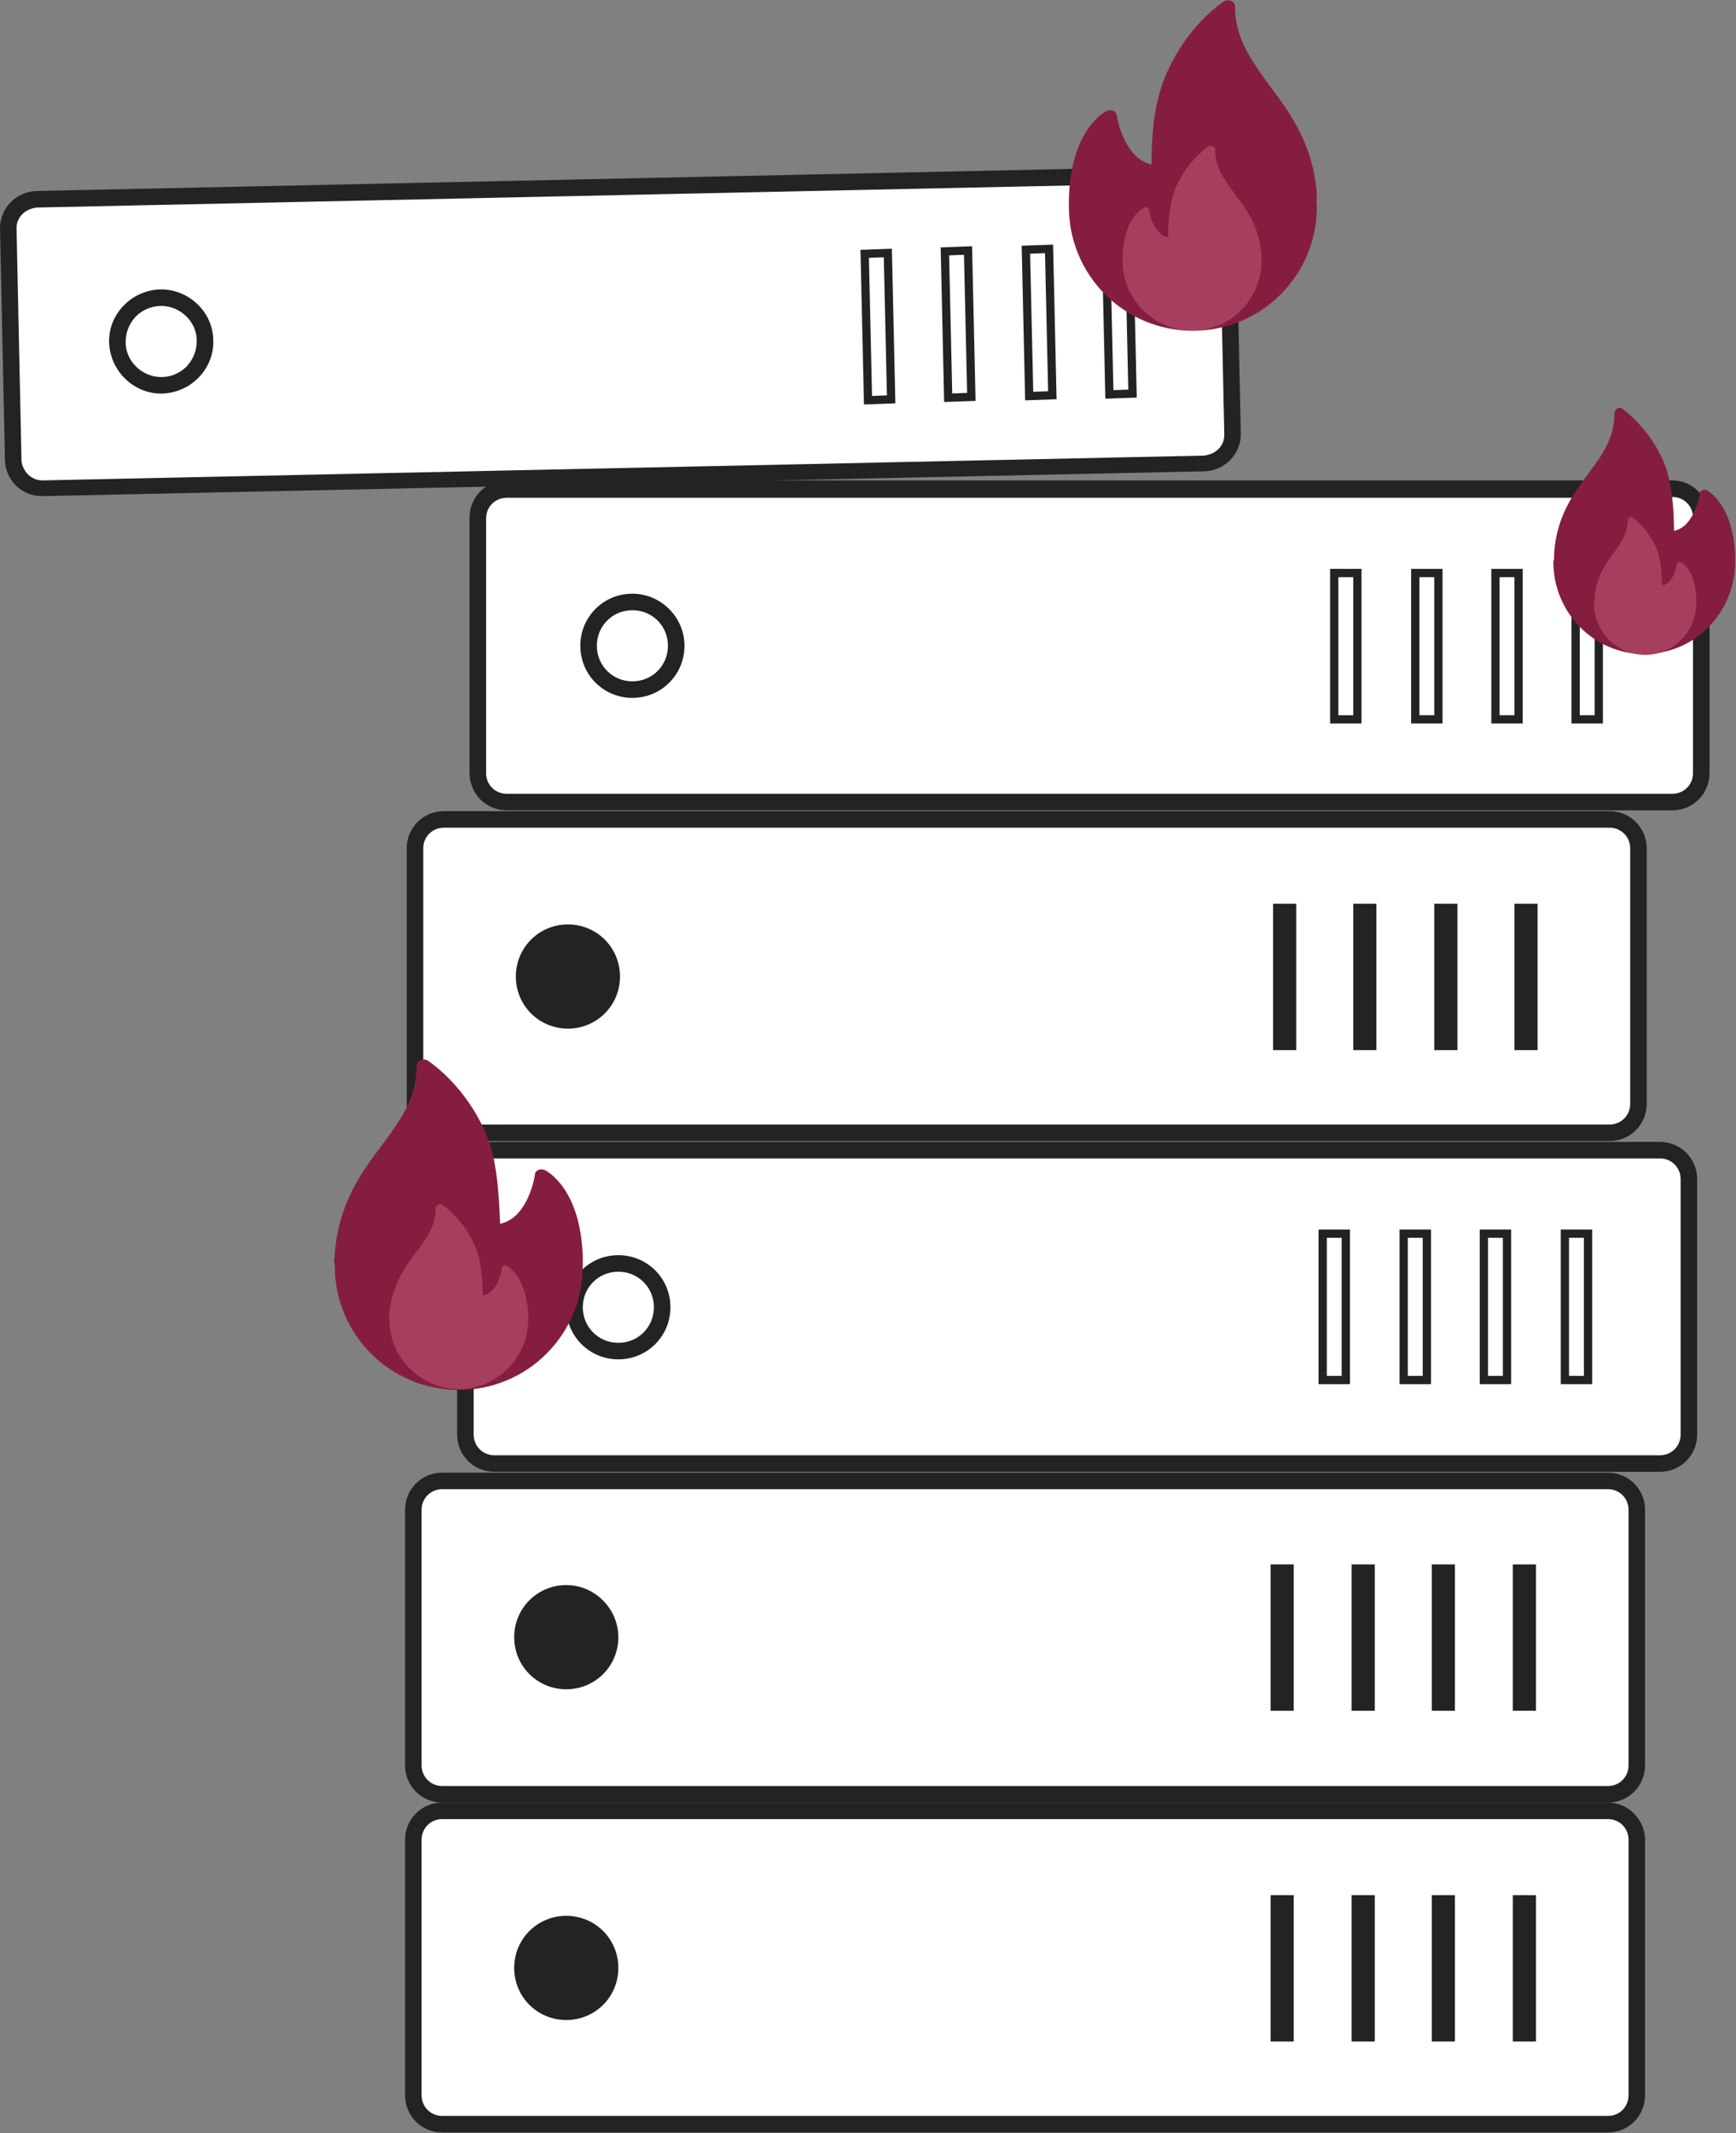 <?xml version="1.0" encoding="utf-8"?>
<!-- Generator: Adobe Illustrator 22.1.0, SVG Export Plug-In . SVG Version: 6.00 Build 0)  -->
<svg version="1.1" id="Layer_1" xmlns="http://www.w3.org/2000/svg" xmlns:xlink="http://www.w3.org/1999/xlink" x="0px" y="0px"
	 viewBox="0 0 210 258" style="enable-background:new 0 0 210 258;" xml:space="preserve">
<rect x="0" y="0" width="210" height="258" fill="#808080" stroke="none"/>
<style type="text/css">
	.st0{fill:#FFFFFF;}
	.st1{fill:#232323;}
	.st2{fill:none;stroke:#232323;stroke-miterlimit:10;}
	.st3{fill:#851E3E;}
	.st4{fill:#A63E5D;}
</style>
<g>
	<g>
		<path class="st0" d="M61.3,97.1c-1.9,0-3.5-1.6-3.5-3.5V62.7c0-1.9,1.6-3.5,3.5-3.5h141c1.9,0,3.5,1.6,3.5,3.5v30.9
			c0,1.9-1.6,3.5-3.5,3.5H61.3z"/>
		<path class="st1" d="M202.3,60.1c1.4,0,2.5,1.1,2.5,2.5v30.9c0,1.4-1.1,2.5-2.5,2.5h-141c-1.4,0-2.5-1.1-2.5-2.5V62.7
			c0-1.4,1.1-2.5,2.5-2.5H202.3 M202.3,58.1h-141c-2.5,0-4.5,2-4.5,4.5v30.9c0,2.5,2,4.5,4.5,4.5h141c2.5,0,4.5-2,4.5-4.5V62.7
			C206.8,60.2,204.8,58.1,202.3,58.1L202.3,58.1z"/>
	</g>
	<path class="st1" d="M76.5,73.8c2.4,0,4.3,1.9,4.3,4.3s-1.9,4.3-4.3,4.3s-4.3-1.9-4.3-4.3S74.1,73.8,76.5,73.8 M76.5,71.8
		c-3.5,0-6.3,2.8-6.3,6.3s2.8,6.3,6.3,6.3s6.3-2.8,6.3-6.3S79.9,71.8,76.5,71.8L76.5,71.8z"/>
	<path class="st2" d="M190.6,69.3h2.8V87h-2.8V69.3z"/>
	<path class="st2" d="M180.9,69.3h2.8V87h-2.8V69.3z"/>
	<path class="st2" d="M171.2,69.3h2.8V87h-2.8V69.3z"/>
	<path class="st2" d="M161.4,69.3h2.8V87h-2.8V69.3z"/>
	<g>
		<path class="st0" d="M5.1,59.1c-1.9,0-3.4-1.5-3.5-3.3L1,27.6c0-0.9,0.3-1.8,1-2.4c0.6-0.7,1.5-1,2.4-1.1c0,0,140.5-3,140.5-3
			c1.9,0,3.5,1.5,3.5,3.3l0.6,28.1c0,0.9-0.3,1.8-1,2.4c-0.6,0.7-1.5,1-2.4,1.1L5.1,59.1z"/>
		<path class="st1" d="M145,22.1c1.3,0,2.4,1.1,2.5,2.4l0.6,28.1c0,0.6-0.2,1.2-0.7,1.7c-0.5,0.5-1.1,0.7-1.7,0.8l-140.5,3l-0.1,0
			c-1.3,0-2.4-1.1-2.5-2.4L2,27.6c0-0.6,0.2-1.2,0.7-1.7c0.5-0.5,1.1-0.7,1.7-0.8L145,22.1L145,22.1 M145,20.1
			C144.9,20.1,144.9,20.1,145,20.1l-140.6,3c-2.5,0.1-4.4,2.1-4.4,4.5l0.6,28.1c0.1,2.4,2,4.3,4.5,4.3c0,0,0.1,0,0.1,0l140.5-3
			c2.5-0.1,4.4-2.1,4.4-4.5l-0.6-28.1C149.4,22.1,147.4,20.1,145,20.1L145,20.1z"/>
	</g>
	<path class="st1" d="M19.5,37c2.3,0,4.3,1.9,4.3,4.2c0,1.2-0.4,2.2-1.2,3.1c-0.8,0.8-1.9,1.3-3,1.3l-0.1,0c-2.3,0-4.3-1.9-4.3-4.2
		c0-1.2,0.4-2.2,1.2-3.1C17.2,37.5,18.3,37,19.5,37L19.5,37 M19.5,35c0,0-0.1,0-0.1,0c-3.5,0.1-6.3,3-6.2,6.4
		c0.1,3.4,2.9,6.2,6.3,6.2c0,0,0.1,0,0.1,0c3.5-0.1,6.3-3,6.2-6.4C25.8,37.8,22.9,35,19.5,35L19.5,35z"/>
	<path class="st2" d="M133.8,30l2.8-0.1l0.4,17.7l-2.8,0.1L133.8,30z"/>
	<path class="st2" d="M124.1,30.2l2.8-0.1l0.4,17.7l-2.8,0.1L124.1,30.2z"/>
	<path class="st2" d="M114.3,30.4l2.8-0.1l0.4,17.7l-2.8,0.1L114.3,30.4z"/>
	<path class="st2" d="M104.6,30.7l2.8-0.1l0.4,17.7l-2.8,0.1L104.6,30.7z"/>
	<g>
		<path class="st0" d="M53.7,137.1c-1.9,0-3.5-1.6-3.5-3.5v-30.9c0-1.9,1.6-3.5,3.5-3.5h141c1.9,0,3.5,1.6,3.5,3.5v30.9
			c0,1.9-1.6,3.5-3.5,3.5H53.7z"/>
		<path class="st1" d="M194.7,100.1c1.4,0,2.5,1.1,2.5,2.5v30.9c0,1.4-1.1,2.5-2.5,2.5h-141c-1.4,0-2.5-1.1-2.5-2.5v-30.9
			c0-1.4,1.1-2.5,2.5-2.5H194.7 M194.7,98.1h-141c-2.5,0-4.5,2-4.5,4.5v30.9c0,2.5,2,4.5,4.5,4.5h141c2.5,0,4.5-2,4.5-4.5v-30.9
			C199.2,100.1,197.2,98.1,194.7,98.1L194.7,98.1z"/>
	</g>
	<path class="st1" d="M75,118.1c0,3.5-2.8,6.3-6.3,6.3s-6.3-2.8-6.3-6.3c0-3.5,2.8-6.3,6.3-6.3S75,114.6,75,118.1z"/>
	<path class="st1" d="M183.2,109.3h2.8v17.7h-2.8V109.3z"/>
	<path class="st1" d="M173.5,109.3h2.8v17.7h-2.8V109.3z"/>
	<path class="st1" d="M163.7,109.3h2.8v17.7h-2.8V109.3z"/>
	<path class="st1" d="M154,109.3h2.8v17.7H154V109.3z"/>
	<g>
		<path class="st0" d="M59.8,177.1c-1.9,0-3.5-1.6-3.5-3.5v-30.9c0-1.9,1.6-3.5,3.5-3.5h141c1.9,0,3.5,1.6,3.5,3.5v30.9
			c0,1.9-1.6,3.5-3.5,3.5H59.8z"/>
		<path class="st1" d="M200.8,140.1c1.4,0,2.5,1.1,2.5,2.5v30.9c0,1.4-1.1,2.5-2.5,2.5h-141c-1.4,0-2.5-1.1-2.5-2.5v-30.9
			c0-1.4,1.1-2.5,2.5-2.5H200.8 M200.8,138.1h-141c-2.5,0-4.5,2-4.5,4.5v30.9c0,2.5,2,4.5,4.5,4.5h141c2.5,0,4.5-2,4.5-4.5v-30.9
			C205.3,140.1,203.3,138.1,200.8,138.1L200.8,138.1z"/>
	</g>
	<path class="st1" d="M74.8,153.8c2.4,0,4.3,1.9,4.3,4.3c0,2.4-1.9,4.3-4.3,4.3c-2.4,0-4.3-1.9-4.3-4.3
		C70.5,155.7,72.4,153.8,74.8,153.8 M74.8,151.8c-3.5,0-6.3,2.8-6.3,6.3s2.8,6.3,6.3,6.3s6.3-2.8,6.3-6.3S78.3,151.8,74.8,151.8
		L74.8,151.8z"/>
	<path class="st2" d="M189.3,149.2h2.8v17.7h-2.8V149.2z"/>
	<path class="st2" d="M179.5,149.2h2.8v17.7h-2.8V149.2z"/>
	<path class="st2" d="M169.8,149.2h2.8v17.7h-2.8V149.2z"/>
	<path class="st2" d="M160,149.2h2.8v17.7H160V149.2z"/>
	<g>
		<path class="st0" d="M53.5,217c-1.9,0-3.5-1.6-3.5-3.5v-30.9c0-1.9,1.6-3.5,3.5-3.5h141c1.9,0,3.5,1.6,3.5,3.5v30.9
			c0,1.9-1.6,3.5-3.5,3.5H53.5z"/>
		<path class="st1" d="M194.5,180.1c1.4,0,2.5,1.1,2.5,2.5v30.9c0,1.4-1.1,2.5-2.5,2.5h-141c-1.4,0-2.5-1.1-2.5-2.5v-30.9
			c0-1.4,1.1-2.5,2.5-2.5H194.5 M194.5,178.1h-141c-2.5,0-4.5,2-4.5,4.5v30.9c0,2.5,2,4.5,4.5,4.5h141c2.5,0,4.5-2,4.5-4.5v-30.9
			C199,180.1,197,178.1,194.5,178.1L194.5,178.1z"/>
	</g>
	<path class="st1" d="M74.8,198c0,3.5-2.8,6.3-6.3,6.3s-6.3-2.8-6.3-6.3c0-3.5,2.8-6.3,6.3-6.3S74.8,194.6,74.8,198z"/>
	<path class="st1" d="M183,189.2h2.8v17.7H183V189.2z"/>
	<path class="st1" d="M173.2,189.2h2.8v17.7h-2.8V189.2z"/>
	<path class="st1" d="M163.5,189.2h2.8v17.7h-2.8V189.2z"/>
	<path class="st1" d="M153.7,189.2h2.8v17.7h-2.8V189.2z"/>
	<g>
		<path class="st0" d="M53.5,257c-1.9,0-3.5-1.6-3.5-3.5v-30.9c0-1.9,1.6-3.5,3.5-3.5h141c1.9,0,3.5,1.6,3.5,3.5v30.9
			c0,1.9-1.6,3.5-3.5,3.5H53.5z"/>
		<path class="st1" d="M194.5,220c1.4,0,2.5,1.1,2.5,2.5v30.9c0,1.4-1.1,2.5-2.5,2.5h-141c-1.4,0-2.5-1.1-2.5-2.5v-30.9
			c0-1.4,1.1-2.5,2.5-2.5H194.5 M194.5,218h-141c-2.5,0-4.5,2-4.5,4.5v30.9c0,2.5,2,4.5,4.5,4.5h141c2.5,0,4.5-2,4.5-4.5v-30.9
			C199,220.1,197,218,194.5,218L194.5,218z"/>
	</g>
	<path class="st1" d="M74.8,238c0,3.5-2.8,6.3-6.3,6.3s-6.3-2.8-6.3-6.3s2.8-6.3,6.3-6.3S74.8,234.5,74.8,238z"/>
	<path class="st1" d="M183,229.2h2.8v17.7H183V229.2z"/>
	<path class="st1" d="M173.2,229.2h2.8v17.7h-2.8V229.2z"/>
	<path class="st1" d="M163.5,229.2h2.8v17.7h-2.8V229.2z"/>
	<path class="st1" d="M153.7,229.2h2.8v17.7h-2.8V229.2z"/>
	<g>
		<path class="st3" d="M159.3,25c0,8.3-6.7,15-15,15c-8.3,0-15-6.7-15-15c0-0.3,0-0.6,0-0.9c0.2-8.5,4.4-10.6,4.6-10.7
			c0.2-0.1,0.5-0.1,0.8,0c0.2,0.1,0.4,0.4,0.4,0.6c0,0.1,0.8,5.1,4.2,5.9c0-2.2,0.1-5.5,0.9-8.4c1.1-4.2,4.1-8.7,7.8-11.3
			c0.3-0.2,0.6-0.2,0.9-0.1c0.3,0.1,0.5,0.4,0.5,0.7c0,3.9,2,6.5,4.2,9.6c2.5,3.3,5.2,7,5.7,13l0,0.4
			C159.2,24.2,159.3,24.6,159.3,25z"/>
		<path class="st4" d="M152.6,31.6c0,4.6-3.8,8.4-8.4,8.4c-4.6,0-8.4-3.8-8.4-8.4c0-0.2,0-0.3,0-0.5c0.1-4.8,2.5-5.9,2.6-6
			c0.1-0.1,0.3-0.1,0.4,0c0.1,0.1,0.2,0.2,0.2,0.3c0,0,0.4,2.9,2.3,3.3c0-1.2,0.1-3.1,0.5-4.7c0.6-2.4,2.3-4.8,4.4-6.3
			c0.1-0.1,0.3-0.1,0.5,0c0.2,0.1,0.3,0.2,0.3,0.4c0,2.2,1.1,3.6,2.4,5.4c1.4,1.8,2.9,3.9,3.2,7.3l0,0.2
			C152.6,31.1,152.6,31.4,152.6,31.6z"/>
	</g>
	<g>
		<path class="st3" d="M40.5,151.9l0-0.4c0.5-6,3.2-9.7,5.7-13c2.3-3.1,4.2-5.7,4.2-9.6c0-0.3,0.2-0.6,0.5-0.7
			c0.3-0.1,0.6-0.1,0.9,0.1c3.7,2.6,6.8,7.1,7.8,11.3c0.7,2.9,0.8,6.3,0.9,8.4c3.4-0.7,4.2-5.8,4.2-5.9c0-0.3,0.2-0.5,0.4-0.6
			c0.2-0.1,0.5-0.1,0.8,0c0.2,0.1,4.4,2.2,4.6,10.7c0,0.3,0,0.6,0,0.9c0,8.3-6.7,15-15,15c-8.3,0-15-6.7-15-15
			C40.4,152.7,40.4,152.3,40.5,151.9z"/>
		<path class="st4" d="M47.1,159l0-0.2c0.3-3.3,1.8-5.4,3.2-7.3c1.3-1.7,2.4-3.2,2.4-5.4c0-0.2,0.1-0.3,0.3-0.4
			c0.2-0.1,0.3-0.1,0.5,0c2.1,1.5,3.8,4,4.4,6.3c0.4,1.6,0.5,3.5,0.5,4.7c1.9-0.4,2.3-3.2,2.3-3.3c0-0.1,0.1-0.3,0.2-0.3
			c0.1-0.1,0.3-0.1,0.4,0c0.1,0,2.4,1.2,2.6,6c0,0.2,0,0.3,0,0.5c0,4.6-3.8,8.4-8.4,8.4c-4.6,0-8.4-3.8-8.4-8.4
			C47,159.5,47,159.2,47.1,159z"/>
	</g>
	<g>
		<path class="st3" d="M188,67.2l0-0.3c0.3-4.5,2.4-7.3,4.2-9.7c1.7-2.3,3.1-4.3,3.1-7.2c0-0.2,0.1-0.4,0.3-0.6
			c0.2-0.1,0.4-0.1,0.6,0c2.7,2,5,5.3,5.7,8.5c0.5,2.2,0.6,4.7,0.6,6.3c2.5-0.5,3.1-4.4,3.1-4.4c0-0.2,0.1-0.4,0.3-0.5
			c0.2-0.1,0.4-0.1,0.6,0c0.1,0.1,3.2,1.7,3.4,8c0,0.2,0,0.4,0,0.6c0,6.2-4.9,11.2-11,11.2c-6.1,0-11-5-11-11.2
			C188,67.8,188,67.5,188,67.2z"/>
		<path class="st4" d="M192.9,72.5l0-0.2c0.2-2.5,1.3-4.1,2.3-5.4c0.9-1.3,1.7-2.4,1.7-4c0-0.1,0.1-0.3,0.2-0.3
			c0.1-0.1,0.3-0.1,0.4,0c1.5,1.1,2.8,3,3.2,4.7c0.3,1.2,0.3,2.6,0.4,3.5c1.4-0.3,1.7-2.4,1.7-2.5c0-0.1,0.1-0.2,0.2-0.3
			c0.1-0.1,0.2-0.1,0.3,0c0.1,0,1.8,0.9,1.9,4.5c0,0.1,0,0.2,0,0.4c0,3.5-2.8,6.3-6.2,6.3c-3.4,0-6.2-2.8-6.2-6.3
			C192.8,72.9,192.9,72.7,192.9,72.5z"/>
	</g>
</g>
</svg>
